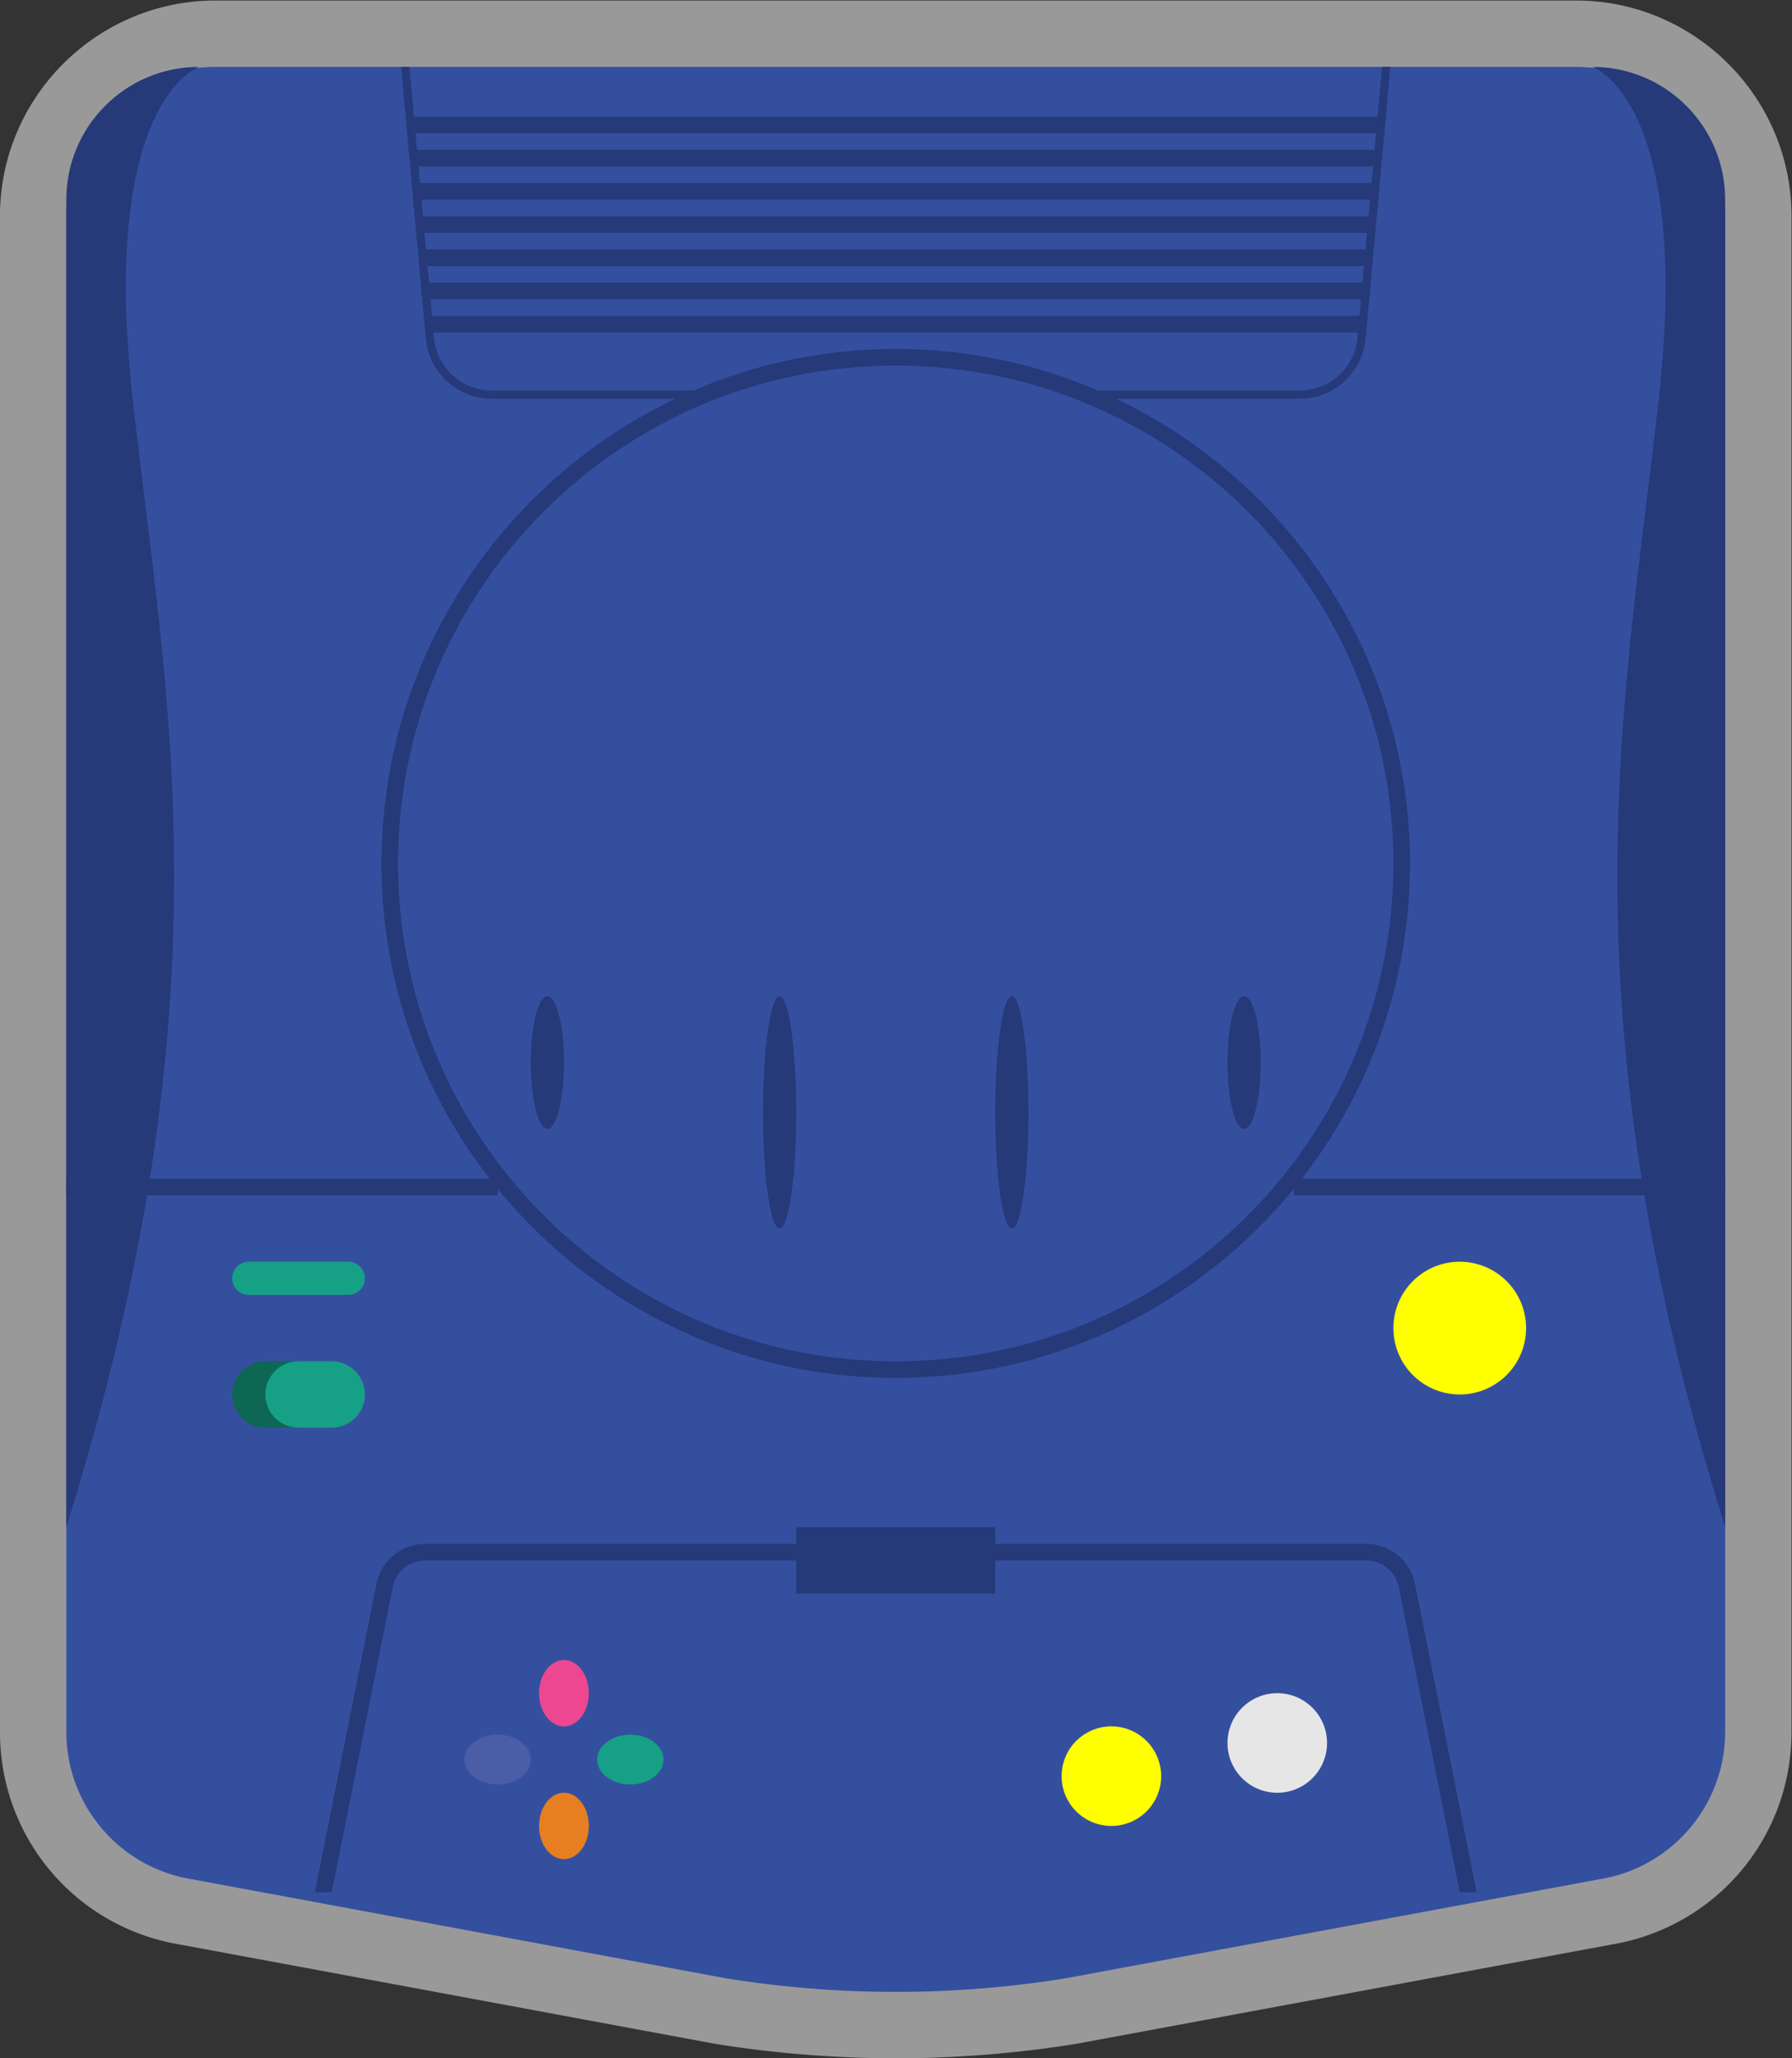 <svg xmlns="http://www.w3.org/2000/svg" xml:space="preserve" width="288" height="330.667"><rect width="100%" height="100%" fill="#333333" stroke="none"/><defs><clipPath id="a" clipPathUnits="userSpaceOnUse"><path d="M0 256h256V0H0Z"/></clipPath><clipPath id="b" clipPathUnits="userSpaceOnUse"><path d="M20 252h216V4H20Z"/></clipPath></defs><g clip-path="url(#a)" transform="matrix(1.333 0 0 -1.333 -26.667 336)"><g clip-path="url(#b)" style="opacity:.5"><path d="M0 0h-164c-14.336 0-26-11.664-26-26v-182.651c0-12.811 9.156-23.583 21.786-25.657l64.375-11.938.097-.018.097-.015A137.4 137.4 0 0 1-82-248c7.227 0 14.509.579 21.645 1.721l.097.015.098.018 64.374 11.938C16.844-232.234 26-221.462 26-208.651V-26C26-11.664 14.337 0 0 0" style="fill:#fff;fill-opacity:1;fill-rule:nonzero;stroke:none" transform="translate(210 252)"/></g><path d="m0 0-64.463-11.955a129 129 0 0 0-40.762 0L-169.687 0c-8.733 1.397-15.157 8.931-15.157 17.773v182.652c0 9.941 8.059 18 18 18h164c9.942 0 18-8.059 18-18V17.773C15.156 8.931 8.732 1.397 0 0" style="fill:#354f9f;fill-opacity:1;fill-rule:nonzero;stroke:none" transform="translate(212.844 25.575)"/><path d="M80 108H28v2h52zm148 0h-52v2h52z" style="fill:#263979;fill-opacity:1;fill-rule:nonzero;stroke:none"/><path d="M0 0s12-4 8-40-12-72 8-136v160C16-7.164 8.837 0 0 0" style="fill:#263979;fill-opacity:1;fill-rule:nonzero;stroke:none" transform="translate(212 244)"/><path d="M0 0s-12-4-8-40 12-72-8-136v160C-16-7.164-8.836 0 0 0" style="fill:#263979;fill-opacity:1;fill-rule:nonzero;stroke:none" transform="translate(44 244)"/><path d="M0 0c-33.137 0-60 26.863-60 60s26.863 60 60 60 60-26.863 60-60S33.137 0 0 0m-48.694 117a6.967 6.967 0 0 0-6.972 6.366l-.057.634H55.723l-.057-.634A6.966 6.966 0 0 0 48.694 117H24.375A61.6 61.6 0 0 1 0 122a61.6 61.6 0 0 1-24.375-5zm-7.393 11H56.087l-.182-2h-111.81zm-.363 4h112.9l-.181-2H-56.269Zm-.364 4H56.814l-.182-2H-56.632Zm-.364 4H57.178l-.182-2H-56.996Zm-.364 4H57.541l-.182-2H-57.359Zm-.363 4h115.81l-.182-2H-57.723Zm84.489-32h22.11a8 8 0 0 1 7.967 7.276l.067.724 2.909 32h-1.005l-.545-6H-58.087l-.545 6h-1.004l2.908-32 .066-.724A8 8 0 0 1-48.694 116h22.111C-47.504 106.028-62 84.678-62 60-62 25.813-34.187-2 0-2s62 27.813 62 62c0 24.678-14.496 46.028-35.416 56" style="fill:#263979;fill-opacity:1;fill-rule:nonzero;stroke:none" transform="translate(128 88)"/><path d="M0 0h-12a2 2 0 0 0 0 4H0a2 2 0 0 0 0-4" style="fill:#16a085;fill-opacity:1;fill-rule:nonzero;stroke:none" transform="translate(62 96)"/><path d="M0 0h-4a4 4 0 0 0 0 8h4a4 4 0 0 0 0-8" style="fill:#0e6654;fill-opacity:1;fill-rule:nonzero;stroke:none" transform="translate(56 80)"/><path d="M0 0h-4a4 4 0 0 0 0 8h4a4 4 0 0 0 0-8" style="fill:#16a085;fill-opacity:1;fill-rule:nonzero;stroke:none" transform="translate(60 80)"/><path d="M0 0c0-1.657-1.791-3-4-3s-4 1.343-4 3 1.791 3 4 3 4-1.343 4-3" style="fill:#16a085;fill-opacity:1;fill-rule:nonzero;stroke:none" transform="translate(100 40)"/><path d="M0 0c0-1.657-1.791-3-4-3s-4 1.343-4 3 1.791 3 4 3 4-1.343 4-3" style="fill:#4b5da7;fill-opacity:1;fill-rule:nonzero;stroke:none" transform="translate(84 40)"/><path d="M0 0c0-2.209-1.343-4-3-4s-3 1.791-3 4 1.343 4 3 4 3-1.791 3-4" style="fill:#ed4792;fill-opacity:1;fill-rule:nonzero;stroke:none" transform="translate(91 48)"/><path d="M0 0c0-2.209-1.343-4-3-4s-3 1.791-3 4 1.343 4 3 4 3-1.791 3-4" style="fill:#e77f22;fill-opacity:1;fill-rule:nonzero;stroke:none" transform="translate(91 32)"/><path d="M0 0a6 6 0 0 0-12 0A6 6 0 0 0 0 0" style="fill:#ff0;fill-opacity:1;fill-rule:nonzero;stroke:none" transform="translate(160 38)"/><path d="M0 0a6 6 0 0 0-12 0A6 6 0 0 0 0 0" style="fill:#e6e6e6;fill-opacity:1;fill-rule:nonzero;stroke:none" transform="translate(180 42)"/><path d="M0 0a8 8 0 1 0-16 0A8 8 0 0 0 0 0" style="fill:#ff0;fill-opacity:1;fill-rule:nonzero;stroke:none" transform="translate(204 92)"/><path d="m0 0 7.357 36.784A4 4 0 0 0 11.279 40h113.442a4 4 0 0 0 3.923-3.216L136 0h2.04l-.079.393-7.357 36.784A6.015 6.015 0 0 1 124.721 42H11.279a6.015 6.015 0 0 1-5.883-4.823L-1.961.393-2.04 0Z" style="fill:#263979;fill-opacity:1;fill-rule:nonzero;stroke:none" transform="translate(60 24)"/><path d="M140 60h-24v8h24z" style="fill:#263979;fill-opacity:1;fill-rule:nonzero;stroke:none"/><path d="M0 0c0-4.418-.896-8-2-8s-2 3.582-2 8 .896 8 2 8 2-3.582 2-8" style="fill:#263979;fill-opacity:1;fill-rule:nonzero;stroke:none" transform="translate(88 124)"/><path d="M0 0c0-4.418-.896-8-2-8s-2 3.582-2 8 .896 8 2 8 2-3.582 2-8" style="fill:#263979;fill-opacity:1;fill-rule:nonzero;stroke:none" transform="translate(172 124)"/><path d="M0 0c0-7.732-.896-14-2-14S-4-7.732-4 0s.896 14 2 14S0 7.732 0 0" style="fill:#263979;fill-opacity:1;fill-rule:nonzero;stroke:none" transform="translate(116 118)"/><path d="M0 0c0-7.732-.896-14-2-14S-4-7.732-4 0s.896 14 2 14S0 7.732 0 0" style="fill:#263979;fill-opacity:1;fill-rule:nonzero;stroke:none" transform="translate(144 118)"/></g></svg>